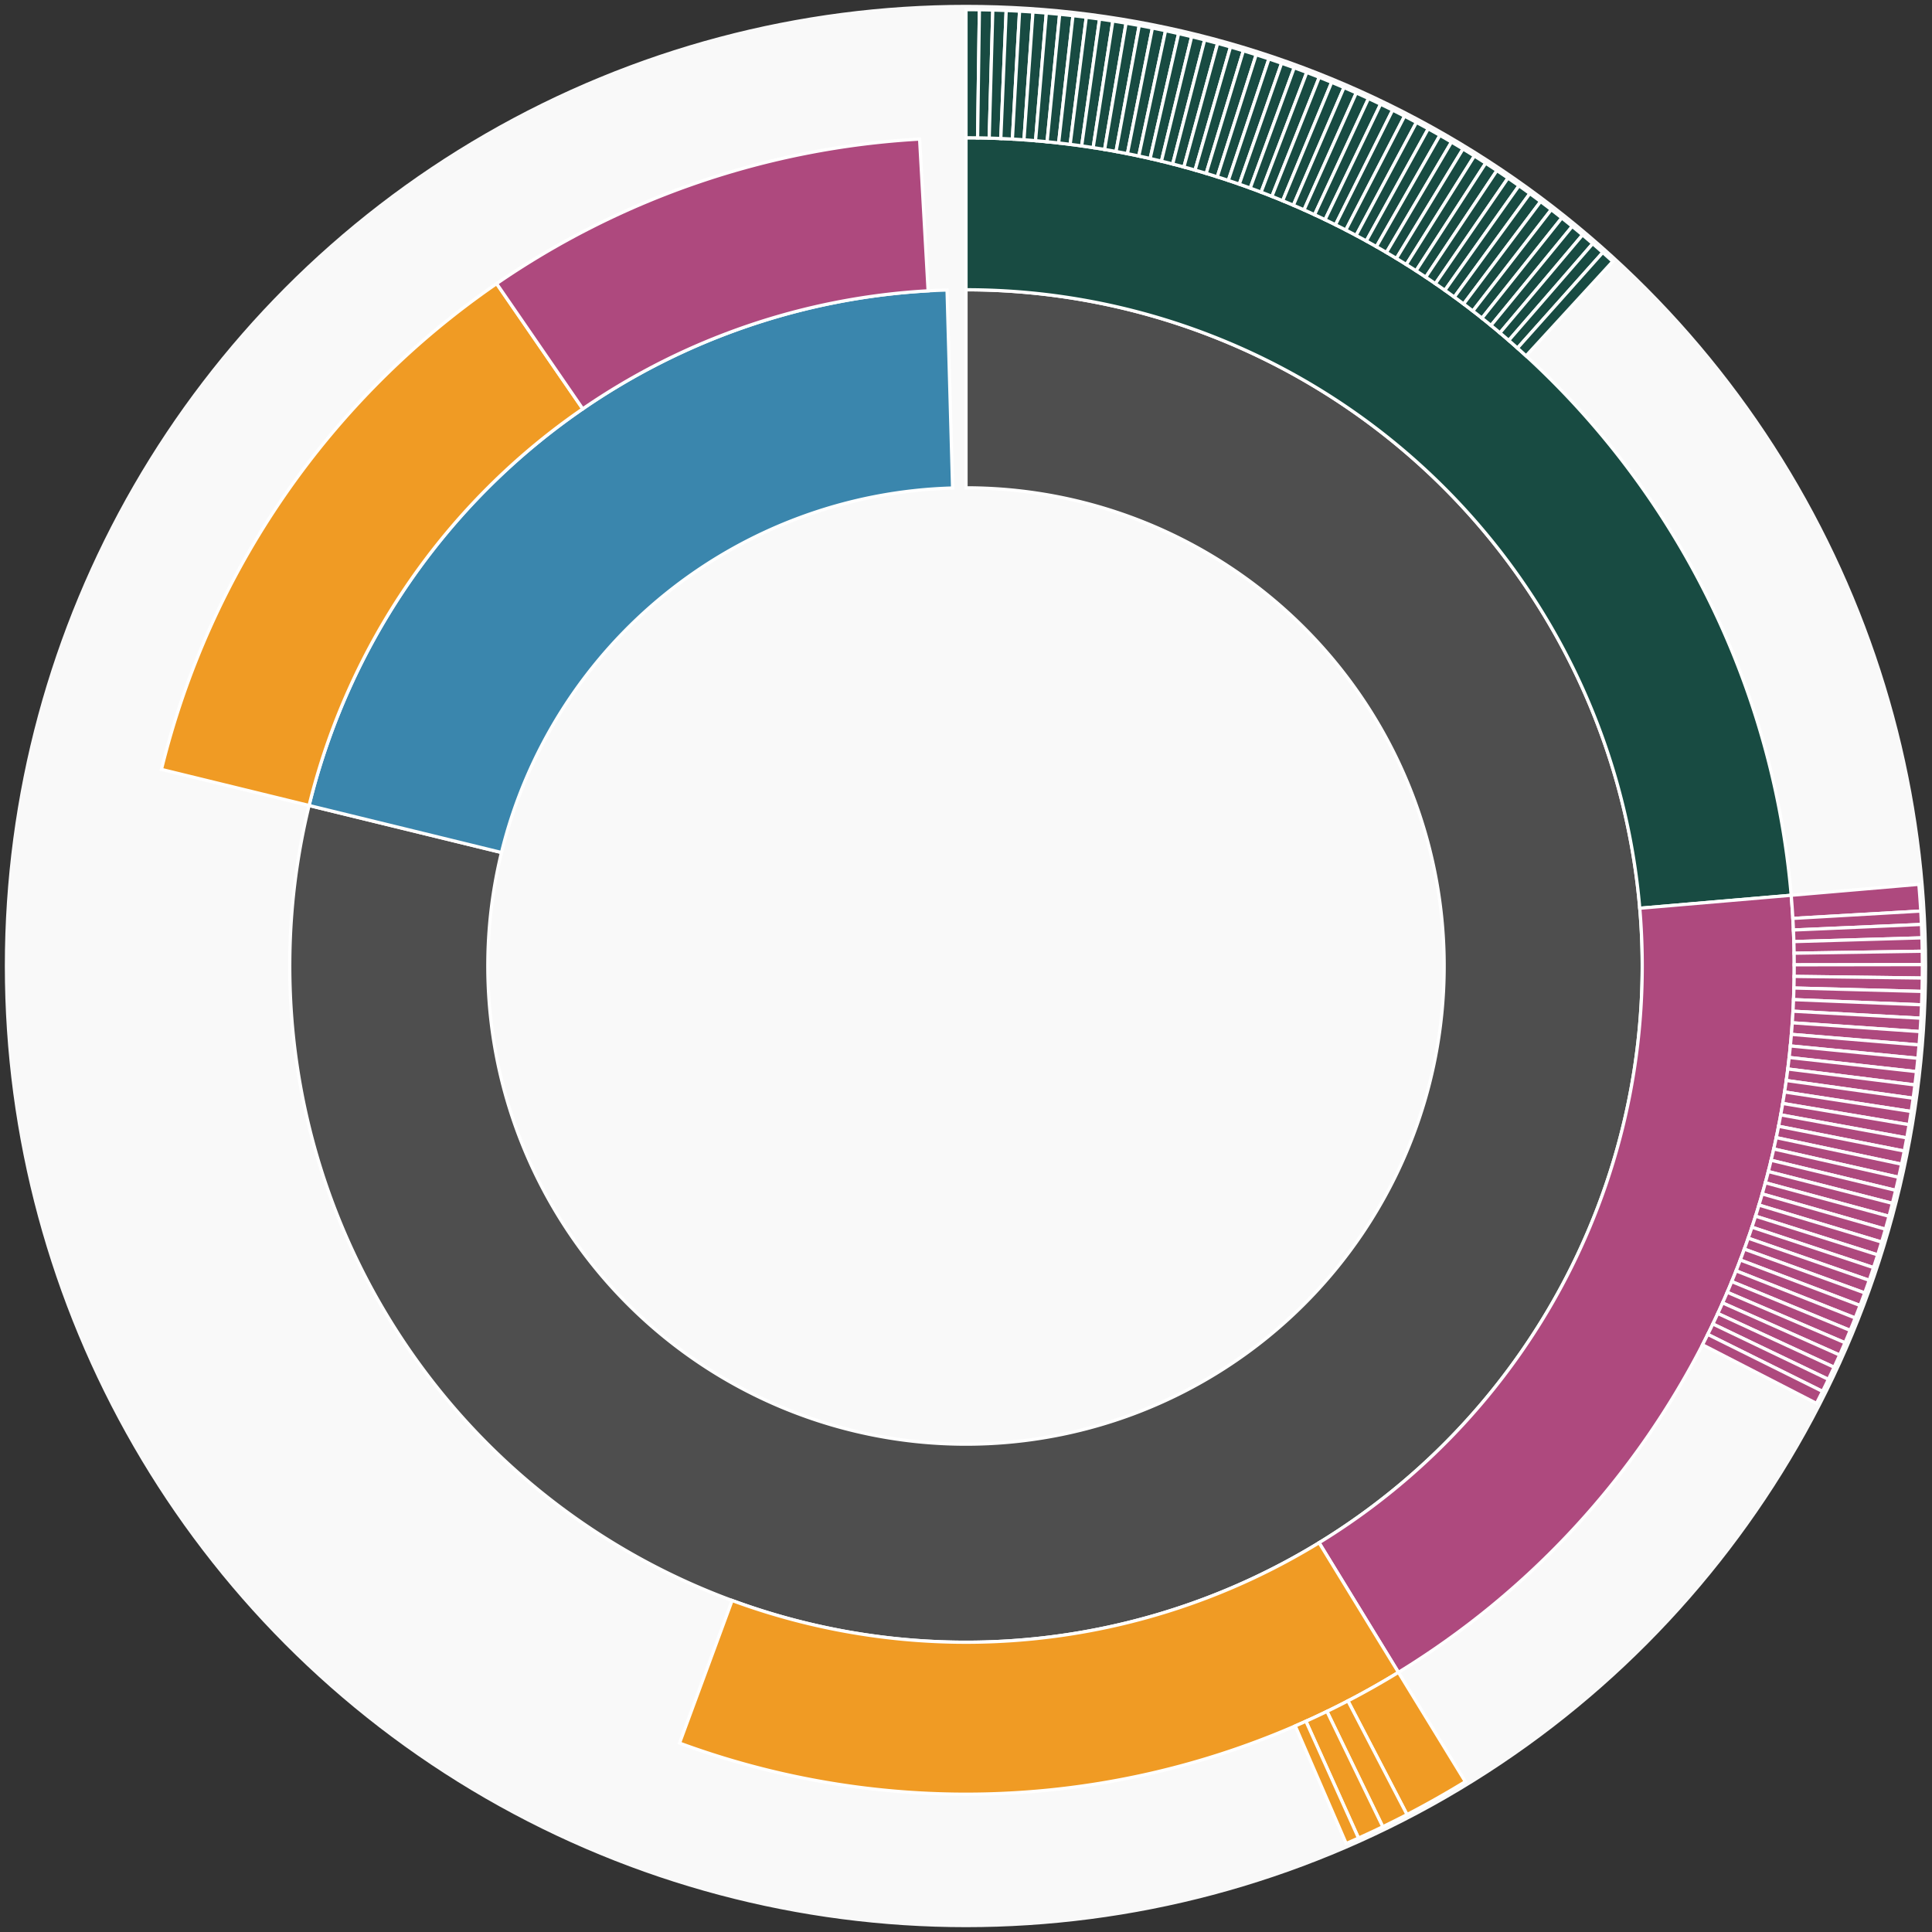 <svg xmlns="http://www.w3.org/2000/svg" width="600" height="600" id="block-7914292"><rect width="100%" height="100%" fill="#333333" stroke="none"/><g id="burst-container" transform="translate(300,300)"><data type="text/json">{"number":7914292,"totalTransactions":104,"totalFunctions":0,"totalFunctionsValue":"0","totalLogs":144,"totalTokenTransfers":144,"tokens":{"0xad22f63404f7305e4713ccbd4f296f34770513f4":"3.20455648223e-7","0x174bfa6600bf90c885c7c01c7031389ed1461ab9":"0.62598063","0x89d24a6b4ccb1b6faa2625fe562bdd9a23260359":"2462.152029363","0x0d8775f648430679a709e98d2b0cb6250d2887ef":"200","0xb3104b4b9da82025e8b9f8fb28b3553ce2f67069":"5400","0x9a07fd8a116b7e3be9e6185861496af7a2041460":"0.229867238216086076","0x1f573d6fb3f13d689ff844b4ce37794d79a7ff1c":"10.641547166404588794","0xc0829421c1d260bd3cb3e0f06cfe2d52db2ce315":"0.029780507195423044","0xc02aaa39b223fe8d0a0e5c4f27ead9083c756cc2":"0.0035275179","0x0000000000085d4780b73119b644ae5ecd22b376":"531.023","0x9f8f72aa9304c8b593d555f12ef6589cc3a579a2":"12.4","0xed314bf44013612e8c00abd3cb6eade61cc8c72e":"7000","0xe019070ca3ee26f0fed7ced235a69992014c3181":"0","0x55370c60fca4929867f8e0e59acfc6198bdca274":"1.014394485829125993","0x693d04b55963b62ef2bb7f8f28b03b25023286ce":"0.010246408947768949","0x58b6a8a3302369daec383334672404ee733ab239":"2651.994775148701930039","0xab22fd25ddbbb9c3d2c2ced0fd20e3f2bbb932bc":"8.821e-15","0x06012c8cf97bead5deae237070f9587f8e7a266d":"6.52762e-13","0x5acd07353106306a6530ac4d49233271ec372963":"100"},"totalEther":"12.40900360975050733","totalEtherTxns":52,"newContracts":[],"totalNewContracts":0}</data><circle r="297" style="fill: #f9f9f9; stroke: #f9f9f9; stroke-width: 3; opacity: 1;" id="circle-base"></circle><path display="none" d="M9.093002483669097e-15,-148.5A148.5,148.5,0,1,1,-9.093002483669097e-15,148.5A148.5,148.5,0,1,1,9.093002483669097e-15,-148.5Z" fill-rule="evenodd" id="p-type-root" style="stroke: #fff; opacity: 1;"></path><path d="M1.2859447435097075e-14,-210.011A210.011,210.011,0,1,1,-204.009,-49.847L-144.256,-35.247A148.5,148.5,0,1,0,9.093002483669097e-15,-148.5Z" fill-rule="evenodd" style="fill: #4E4E4E; stroke: #fff; opacity: 1;" id="p-type-data"></path><path d="M-204.009,-49.847A210.011,210.011,0,0,1,-5.885,-209.928L-4.161,-148.442A148.5,148.5,0,0,0,-144.256,-35.247Z" fill-rule="evenodd" style="fill: #3A86AD; stroke: #fff; opacity: 1;" id="p-type-value"></path><path d="M1.5749542295064867e-14,-257.21A257.21,257.21,0,0,1,256.27,-21.966L209.243,-17.935A210.011,210.011,0,0,0,1.2859447435097075e-14,-210.011Z" fill-rule="evenodd" style="fill: #184B42; stroke: #fff; opacity: 1;" id="p-type-logs"></path><path d="M256.27,-21.966A257.21,257.21,0,0,1,134.295,219.366L109.652,179.112A210.011,210.011,0,0,0,209.243,-17.935Z" fill-rule="evenodd" style="fill: #AE497E; stroke: #fff; opacity: 1;" id="p-type-tokenTransfers"></path><path d="M134.295,219.366A257.21,257.21,0,0,1,-88.962,241.335L-72.637,197.049A210.011,210.011,0,0,0,109.652,179.112Z" fill-rule="evenodd" style="fill: #F09B24; stroke: #fff; opacity: 1;" id="p-type-ether"></path><path d="M-249.859,-61.049A257.21,257.21,0,0,1,-145.767,-211.917L-119.018,-173.03A210.011,210.011,0,0,0,-204.009,-49.847Z" fill-rule="evenodd" style="fill: #F09B24; stroke: #fff; opacity: 1;" id="p-type-ether"></path><path d="M-145.767,-211.917A257.21,257.21,0,0,1,-14.409,-256.806L-11.765,-209.681A210.011,210.011,0,0,0,-119.018,-173.03Z" fill-rule="evenodd" style="fill: #AE497E; stroke: #fff; opacity: 1;" id="p-type-tokenTransfers"></path><path d="M1.8186004967338195e-14,-297A297,297,0,0,1,4.161,-296.971L3.604,-257.184A257.21,257.21,0,0,0,1.5749542295064867e-14,-257.21Z" fill-rule="evenodd" style="fill: #184B42; stroke: #fff; opacity: 1;" id="p-type-logs"></path><path d="M4.161,-296.971A297,297,0,0,1,8.322,-296.883L7.207,-257.109A257.21,257.21,0,0,0,3.604,-257.184Z" fill-rule="evenodd" style="fill: #184B42; stroke: #fff; opacity: 1;" id="p-type-logs"></path><path d="M8.322,-296.883A297,297,0,0,1,12.481,-296.738L10.809,-256.982A257.21,257.21,0,0,0,7.207,-257.109Z" fill-rule="evenodd" style="fill: #184B42; stroke: #fff; opacity: 1;" id="p-type-logs"></path><path d="M12.481,-296.738A297,297,0,0,1,16.638,-296.534L14.409,-256.806A257.21,257.21,0,0,0,10.809,-256.982Z" fill-rule="evenodd" style="fill: #184B42; stroke: #fff; opacity: 1;" id="p-type-logs"></path><path d="M16.638,-296.534A297,297,0,0,1,20.791,-296.271L18.006,-256.579A257.21,257.21,0,0,0,14.409,-256.806Z" fill-rule="evenodd" style="fill: #184B42; stroke: #fff; opacity: 1;" id="p-type-logs"></path><path d="M20.791,-296.271A297,297,0,0,1,24.94,-295.951L21.599,-256.301A257.21,257.21,0,0,0,18.006,-256.579Z" fill-rule="evenodd" style="fill: #184B42; stroke: #fff; opacity: 1;" id="p-type-logs"></path><path d="M24.94,-295.951A297,297,0,0,1,29.085,-295.572L25.188,-255.973A257.21,257.21,0,0,0,21.599,-256.301Z" fill-rule="evenodd" style="fill: #184B42; stroke: #fff; opacity: 1;" id="p-type-logs"></path><path d="M29.085,-295.572A297,297,0,0,1,33.223,-295.136L28.772,-255.595A257.21,257.21,0,0,0,25.188,-255.973Z" fill-rule="evenodd" style="fill: #184B42; stroke: #fff; opacity: 1;" id="p-type-logs"></path><path d="M33.223,-295.136A297,297,0,0,1,37.355,-294.641L32.351,-255.167A257.21,257.21,0,0,0,28.772,-255.595Z" fill-rule="evenodd" style="fill: #184B42; stroke: #fff; opacity: 1;" id="p-type-logs"></path><path d="M37.355,-294.641A297,297,0,0,1,41.48,-294.089L35.923,-254.689A257.21,257.21,0,0,0,32.351,-255.167Z" fill-rule="evenodd" style="fill: #184B42; stroke: #fff; opacity: 1;" id="p-type-logs"></path><path d="M41.48,-294.089A297,297,0,0,1,45.597,-293.479L39.488,-254.16A257.21,257.21,0,0,0,35.923,-254.689Z" fill-rule="evenodd" style="fill: #184B42; stroke: #fff; opacity: 1;" id="p-type-logs"></path><path d="M45.597,-293.479A297,297,0,0,1,49.704,-292.811L43.045,-253.582A257.21,257.21,0,0,0,39.488,-254.16Z" fill-rule="evenodd" style="fill: #184B42; stroke: #fff; opacity: 1;" id="p-type-logs"></path><path d="M49.704,-292.811A297,297,0,0,1,53.802,-292.086L46.594,-252.954A257.21,257.21,0,0,0,43.045,-253.582Z" fill-rule="evenodd" style="fill: #184B42; stroke: #fff; opacity: 1;" id="p-type-logs"></path><path d="M53.802,-292.086A297,297,0,0,1,57.89,-291.304L50.134,-252.276A257.21,257.21,0,0,0,46.594,-252.954Z" fill-rule="evenodd" style="fill: #184B42; stroke: #fff; opacity: 1;" id="p-type-logs"></path><path d="M57.89,-291.304A297,297,0,0,1,61.966,-290.464L53.664,-251.549A257.21,257.21,0,0,0,50.134,-252.276Z" fill-rule="evenodd" style="fill: #184B42; stroke: #fff; opacity: 1;" id="p-type-logs"></path><path d="M61.966,-290.464A297,297,0,0,1,66.029,-289.567L57.183,-250.772A257.21,257.21,0,0,0,53.664,-251.549Z" fill-rule="evenodd" style="fill: #184B42; stroke: #fff; opacity: 1;" id="p-type-logs"></path><path d="M66.029,-289.567A297,297,0,0,1,70.08,-288.613L60.691,-249.947A257.21,257.21,0,0,0,57.183,-250.772Z" fill-rule="evenodd" style="fill: #184B42; stroke: #fff; opacity: 1;" id="p-type-logs"></path><path d="M70.08,-288.613A297,297,0,0,1,74.117,-287.603L64.188,-249.072A257.21,257.21,0,0,0,60.691,-249.947Z" fill-rule="evenodd" style="fill: #184B42; stroke: #fff; opacity: 1;" id="p-type-logs"></path><path d="M74.117,-287.603A297,297,0,0,1,78.14,-286.536L67.671,-248.148A257.21,257.21,0,0,0,64.188,-249.072Z" fill-rule="evenodd" style="fill: #184B42; stroke: #fff; opacity: 1;" id="p-type-logs"></path><path d="M78.14,-286.536A297,297,0,0,1,82.147,-285.413L71.141,-247.175A257.21,257.21,0,0,0,67.671,-248.148Z" fill-rule="evenodd" style="fill: #184B42; stroke: #fff; opacity: 1;" id="p-type-logs"></path><path d="M82.147,-285.413A297,297,0,0,1,86.138,-284.234L74.598,-246.154A257.21,257.21,0,0,0,71.141,-247.175Z" fill-rule="evenodd" style="fill: #184B42; stroke: #fff; opacity: 1;" id="p-type-logs"></path><path d="M86.138,-284.234A297,297,0,0,1,90.112,-283L78.04,-245.085A257.21,257.21,0,0,0,74.598,-246.154Z" fill-rule="evenodd" style="fill: #184B42; stroke: #fff; opacity: 1;" id="p-type-logs"></path><path d="M90.112,-283A297,297,0,0,1,94.069,-281.709L81.466,-243.967A257.21,257.21,0,0,0,78.04,-245.085Z" fill-rule="evenodd" style="fill: #184B42; stroke: #fff; opacity: 1;" id="p-type-logs"></path><path d="M94.069,-281.709A297,297,0,0,1,98.007,-280.363L84.876,-242.802A257.21,257.21,0,0,0,81.466,-243.967Z" fill-rule="evenodd" style="fill: #184B42; stroke: #fff; opacity: 1;" id="p-type-logs"></path><path d="M98.007,-280.363A297,297,0,0,1,101.926,-278.963L88.27,-241.589A257.21,257.21,0,0,0,84.876,-242.802Z" fill-rule="evenodd" style="fill: #184B42; stroke: #fff; opacity: 1;" id="p-type-logs"></path><path d="M101.926,-278.963A297,297,0,0,1,105.824,-277.507L91.647,-240.328A257.21,257.21,0,0,0,88.27,-241.589Z" fill-rule="evenodd" style="fill: #184B42; stroke: #fff; opacity: 1;" id="p-type-logs"></path><path d="M105.824,-277.507A297,297,0,0,1,109.702,-275.997L95.005,-239.021A257.21,257.21,0,0,0,91.647,-240.328Z" fill-rule="evenodd" style="fill: #184B42; stroke: #fff; opacity: 1;" id="p-type-logs"></path><path d="M109.702,-275.997A297,297,0,0,1,113.559,-274.433L98.345,-237.666A257.21,257.21,0,0,0,95.005,-239.021Z" fill-rule="evenodd" style="fill: #184B42; stroke: #fff; opacity: 1;" id="p-type-logs"></path><path d="M113.559,-274.433A297,297,0,0,1,117.393,-272.815L101.665,-236.265A257.21,257.21,0,0,0,98.345,-237.666Z" fill-rule="evenodd" style="fill: #184B42; stroke: #fff; opacity: 1;" id="p-type-logs"></path><path d="M117.393,-272.815A297,297,0,0,1,121.204,-271.143L104.966,-234.817A257.21,257.21,0,0,0,101.665,-236.265Z" fill-rule="evenodd" style="fill: #184B42; stroke: #fff; opacity: 1;" id="p-type-logs"></path><path d="M121.204,-271.143A297,297,0,0,1,124.991,-269.418L108.246,-233.323A257.21,257.21,0,0,0,104.966,-234.817Z" fill-rule="evenodd" style="fill: #184B42; stroke: #fff; opacity: 1;" id="p-type-logs"></path><path d="M124.991,-269.418A297,297,0,0,1,128.754,-267.64L111.504,-231.783A257.21,257.21,0,0,0,108.246,-233.323Z" fill-rule="evenodd" style="fill: #184B42; stroke: #fff; opacity: 1;" id="p-type-logs"></path><path d="M128.754,-267.64A297,297,0,0,1,132.491,-265.81L114.741,-230.198A257.21,257.21,0,0,0,111.504,-231.783Z" fill-rule="evenodd" style="fill: #184B42; stroke: #fff; opacity: 1;" id="p-type-logs"></path><path d="M132.491,-265.81A297,297,0,0,1,136.203,-263.928L117.955,-228.568A257.21,257.21,0,0,0,114.741,-230.198Z" fill-rule="evenodd" style="fill: #184B42; stroke: #fff; opacity: 1;" id="p-type-logs"></path><path d="M136.203,-263.928A297,297,0,0,1,139.888,-261.993L121.146,-226.893A257.21,257.21,0,0,0,117.955,-228.568Z" fill-rule="evenodd" style="fill: #184B42; stroke: #fff; opacity: 1;" id="p-type-logs"></path><path d="M139.888,-261.993A297,297,0,0,1,143.545,-260.007L124.313,-225.173A257.21,257.21,0,0,0,121.146,-226.893Z" fill-rule="evenodd" style="fill: #184B42; stroke: #fff; opacity: 1;" id="p-type-logs"></path><path d="M143.545,-260.007A297,297,0,0,1,147.174,-257.971L127.456,-223.409A257.21,257.21,0,0,0,124.313,-225.173Z" fill-rule="evenodd" style="fill: #184B42; stroke: #fff; opacity: 1;" id="p-type-logs"></path><path d="M147.174,-257.971A297,297,0,0,1,150.774,-255.883L130.574,-221.601A257.21,257.21,0,0,0,127.456,-223.409Z" fill-rule="evenodd" style="fill: #184B42; stroke: #fff; opacity: 1;" id="p-type-logs"></path><path d="M150.774,-255.883A297,297,0,0,1,154.345,-253.745L133.666,-219.75A257.21,257.21,0,0,0,130.574,-221.601Z" fill-rule="evenodd" style="fill: #184B42; stroke: #fff; opacity: 1;" id="p-type-logs"></path><path d="M154.345,-253.745A297,297,0,0,1,157.885,-251.558L136.732,-217.856A257.21,257.21,0,0,0,133.666,-219.75Z" fill-rule="evenodd" style="fill: #184B42; stroke: #fff; opacity: 1;" id="p-type-logs"></path><path d="M157.885,-251.558A297,297,0,0,1,161.394,-249.321L139.771,-215.918A257.21,257.21,0,0,0,136.732,-217.856Z" fill-rule="evenodd" style="fill: #184B42; stroke: #fff; opacity: 1;" id="p-type-logs"></path><path d="M161.394,-249.321A297,297,0,0,1,164.872,-247.035L142.783,-213.939A257.21,257.21,0,0,0,139.771,-215.918Z" fill-rule="evenodd" style="fill: #184B42; stroke: #fff; opacity: 1;" id="p-type-logs"></path><path d="M164.872,-247.035A297,297,0,0,1,168.317,-244.701L145.767,-211.917A257.21,257.21,0,0,0,142.783,-213.939Z" fill-rule="evenodd" style="fill: #184B42; stroke: #fff; opacity: 1;" id="p-type-logs"></path><path d="M168.317,-244.701A297,297,0,0,1,171.729,-242.318L148.722,-209.854A257.21,257.21,0,0,0,145.767,-211.917Z" fill-rule="evenodd" style="fill: #184B42; stroke: #fff; opacity: 1;" id="p-type-logs"></path><path d="M171.729,-242.318A297,297,0,0,1,175.107,-239.888L151.647,-207.749A257.21,257.21,0,0,0,148.722,-209.854Z" fill-rule="evenodd" style="fill: #184B42; stroke: #fff; opacity: 1;" id="p-type-logs"></path><path d="M175.107,-239.888A297,297,0,0,1,178.452,-237.411L154.544,-205.604A257.21,257.21,0,0,0,151.647,-207.749Z" fill-rule="evenodd" style="fill: #184B42; stroke: #fff; opacity: 1;" id="p-type-logs"></path><path d="M178.452,-237.411A297,297,0,0,1,181.761,-234.887L157.409,-203.418A257.21,257.21,0,0,0,154.544,-205.604Z" fill-rule="evenodd" style="fill: #184B42; stroke: #fff; opacity: 1;" id="p-type-logs"></path><path d="M181.761,-234.887A297,297,0,0,1,185.034,-232.318L160.244,-201.193A257.21,257.21,0,0,0,157.409,-203.418Z" fill-rule="evenodd" style="fill: #184B42; stroke: #fff; opacity: 1;" id="p-type-logs"></path><path d="M185.034,-232.318A297,297,0,0,1,188.271,-229.702L163.047,-198.928A257.21,257.21,0,0,0,160.244,-201.193Z" fill-rule="evenodd" style="fill: #184B42; stroke: #fff; opacity: 1;" id="p-type-logs"></path><path d="M188.271,-229.702A297,297,0,0,1,191.471,-227.042L165.819,-196.624A257.21,257.21,0,0,0,163.047,-198.928Z" fill-rule="evenodd" style="fill: #184B42; stroke: #fff; opacity: 1;" id="p-type-logs"></path><path d="M191.471,-227.042A297,297,0,0,1,194.633,-224.336L168.557,-194.281A257.21,257.21,0,0,0,165.819,-196.624Z" fill-rule="evenodd" style="fill: #184B42; stroke: #fff; opacity: 1;" id="p-type-logs"></path><path d="M194.633,-224.336A297,297,0,0,1,197.758,-221.587L171.263,-191.9A257.21,257.21,0,0,0,168.557,-194.281Z" fill-rule="evenodd" style="fill: #184B42; stroke: #fff; opacity: 1;" id="p-type-logs"></path><path d="M197.758,-221.587A297,297,0,0,1,200.843,-218.795L173.935,-189.482A257.21,257.21,0,0,0,171.263,-191.9Z" fill-rule="evenodd" style="fill: #184B42; stroke: #fff; opacity: 1;" id="p-type-logs"></path><path d="M295.915,-25.364A297,297,0,0,1,296.509,-17.063L256.785,-14.777A257.21,257.21,0,0,0,256.27,-21.966Z" fill-rule="evenodd" style="fill: #AE497E; stroke: #fff; opacity: 1;" id="p-type-tokenTransfers"></path><path d="M296.509,-17.063A297,297,0,0,1,296.719,-12.906L256.967,-11.177A257.21,257.21,0,0,0,256.785,-14.777Z" fill-rule="evenodd" style="fill: #AE497E; stroke: #fff; opacity: 1;" id="p-type-tokenTransfers"></path><path d="M296.719,-12.906A297,297,0,0,1,296.871,-8.747L257.098,-7.576A257.21,257.21,0,0,0,256.967,-11.177Z" fill-rule="evenodd" style="fill: #AE497E; stroke: #fff; opacity: 1;" id="p-type-tokenTransfers"></path><path d="M296.871,-8.747A297,297,0,0,1,296.965,-4.587L257.179,-3.972A257.21,257.21,0,0,0,257.098,-7.576Z" fill-rule="evenodd" style="fill: #AE497E; stroke: #fff; opacity: 1;" id="p-type-tokenTransfers"></path><path d="M296.965,-4.587A297,297,0,0,1,297,-0.426L257.209,-0.369A257.21,257.21,0,0,0,257.179,-3.972Z" fill-rule="evenodd" style="fill: #AE497E; stroke: #fff; opacity: 1;" id="p-type-tokenTransfers"></path><path d="M297,-0.426A297,297,0,0,1,296.977,3.736L257.189,3.235A257.21,257.21,0,0,0,257.209,-0.369Z" fill-rule="evenodd" style="fill: #AE497E; stroke: #fff; opacity: 1;" id="p-type-tokenTransfers"></path><path d="M296.977,3.736A297,297,0,0,1,296.895,7.897L257.119,6.839A257.21,257.21,0,0,0,257.189,3.235Z" fill-rule="evenodd" style="fill: #AE497E; stroke: #fff; opacity: 1;" id="p-type-tokenTransfers"></path><path d="M296.895,7.897A297,297,0,0,1,296.755,12.056L256.998,10.441A257.21,257.21,0,0,0,257.119,6.839Z" fill-rule="evenodd" style="fill: #AE497E; stroke: #fff; opacity: 1;" id="p-type-tokenTransfers"></path><path d="M296.755,12.056A297,297,0,0,1,296.557,16.213L256.826,14.041A257.21,257.21,0,0,0,256.998,10.441Z" fill-rule="evenodd" style="fill: #AE497E; stroke: #fff; opacity: 1;" id="p-type-tokenTransfers"></path><path d="M296.557,16.213A297,297,0,0,1,296.301,20.367L256.604,17.638A257.21,257.21,0,0,0,256.826,14.041Z" fill-rule="evenodd" style="fill: #AE497E; stroke: #fff; opacity: 1;" id="p-type-tokenTransfers"></path><path d="M296.301,20.367A297,297,0,0,1,295.986,24.516L256.332,21.232A257.21,257.21,0,0,0,256.604,17.638Z" fill-rule="evenodd" style="fill: #AE497E; stroke: #fff; opacity: 1;" id="p-type-tokenTransfers"></path><path d="M295.986,24.516A297,297,0,0,1,295.614,28.661L256.009,24.821A257.21,257.21,0,0,0,256.332,21.232Z" fill-rule="evenodd" style="fill: #AE497E; stroke: #fff; opacity: 1;" id="p-type-tokenTransfers"></path><path d="M295.614,28.661A297,297,0,0,1,295.183,32.8L255.636,28.406A257.21,257.21,0,0,0,256.009,24.821Z" fill-rule="evenodd" style="fill: #AE497E; stroke: #fff; opacity: 1;" id="p-type-tokenTransfers"></path><path d="M295.183,32.8A297,297,0,0,1,294.695,36.933L255.213,31.985A257.21,257.21,0,0,0,255.636,28.406Z" fill-rule="evenodd" style="fill: #AE497E; stroke: #fff; opacity: 1;" id="p-type-tokenTransfers"></path><path d="M294.695,36.933A297,297,0,0,1,294.148,41.059L254.74,35.558A257.21,257.21,0,0,0,255.213,31.985Z" fill-rule="evenodd" style="fill: #AE497E; stroke: #fff; opacity: 1;" id="p-type-tokenTransfers"></path><path d="M294.148,41.059A297,297,0,0,1,293.544,45.176L254.217,39.124A257.21,257.21,0,0,0,254.74,35.558Z" fill-rule="evenodd" style="fill: #AE497E; stroke: #fff; opacity: 1;" id="p-type-tokenTransfers"></path><path d="M293.544,45.176A297,297,0,0,1,292.882,49.285L253.643,42.682A257.21,257.21,0,0,0,254.217,39.124Z" fill-rule="evenodd" style="fill: #AE497E; stroke: #fff; opacity: 1;" id="p-type-tokenTransfers"></path><path d="M292.882,49.285A297,297,0,0,1,292.163,53.384L253.021,46.232A257.21,257.21,0,0,0,253.643,42.682Z" fill-rule="evenodd" style="fill: #AE497E; stroke: #fff; opacity: 1;" id="p-type-tokenTransfers"></path><path d="M292.163,53.384A297,297,0,0,1,291.386,57.472L252.348,49.772A257.21,257.21,0,0,0,253.021,46.232Z" fill-rule="evenodd" style="fill: #AE497E; stroke: #fff; opacity: 1;" id="p-type-tokenTransfers"></path><path d="M291.386,57.472A297,297,0,0,1,290.552,61.549L251.626,53.303A257.21,257.21,0,0,0,252.348,49.772Z" fill-rule="evenodd" style="fill: #AE497E; stroke: #fff; opacity: 1;" id="p-type-tokenTransfers"></path><path d="M290.552,61.549A297,297,0,0,1,289.661,65.615L250.854,56.824A257.21,257.21,0,0,0,251.626,53.303Z" fill-rule="evenodd" style="fill: #AE497E; stroke: #fff; opacity: 1;" id="p-type-tokenTransfers"></path><path d="M289.661,65.615A297,297,0,0,1,288.714,69.667L250.033,60.333A257.21,257.21,0,0,0,250.854,56.824Z" fill-rule="evenodd" style="fill: #AE497E; stroke: #fff; opacity: 1;" id="p-type-tokenTransfers"></path><path d="M288.714,69.667A297,297,0,0,1,287.709,73.705L249.163,63.831A257.21,257.21,0,0,0,250.033,60.333Z" fill-rule="evenodd" style="fill: #AE497E; stroke: #fff; opacity: 1;" id="p-type-tokenTransfers"></path><path d="M287.709,73.705A297,297,0,0,1,286.648,77.729L248.245,67.316A257.21,257.21,0,0,0,249.163,63.831Z" fill-rule="evenodd" style="fill: #AE497E; stroke: #fff; opacity: 1;" id="p-type-tokenTransfers"></path><path d="M286.648,77.729A297,297,0,0,1,285.531,81.738L247.277,70.787A257.21,257.21,0,0,0,248.245,67.316Z" fill-rule="evenodd" style="fill: #AE497E; stroke: #fff; opacity: 1;" id="p-type-tokenTransfers"></path><path d="M285.531,81.738A297,297,0,0,1,284.358,85.731L246.261,74.245A257.21,257.21,0,0,0,247.277,70.787Z" fill-rule="evenodd" style="fill: #AE497E; stroke: #fff; opacity: 1;" id="p-type-tokenTransfers"></path><path d="M284.358,85.731A297,297,0,0,1,283.128,89.707L245.196,77.688A257.21,257.21,0,0,0,246.261,74.245Z" fill-rule="evenodd" style="fill: #AE497E; stroke: #fff; opacity: 1;" id="p-type-tokenTransfers"></path><path d="M283.128,89.707A297,297,0,0,1,281.844,93.665L244.084,81.116A257.21,257.21,0,0,0,245.196,77.688Z" fill-rule="evenodd" style="fill: #AE497E; stroke: #fff; opacity: 1;" id="p-type-tokenTransfers"></path><path d="M281.844,93.665A297,297,0,0,1,280.504,97.605L242.923,84.528A257.21,257.21,0,0,0,244.084,81.116Z" fill-rule="evenodd" style="fill: #AE497E; stroke: #fff; opacity: 1;" id="p-type-tokenTransfers"></path><path d="M280.504,97.605A297,297,0,0,1,279.108,101.526L241.715,87.924A257.21,257.21,0,0,0,242.923,84.528Z" fill-rule="evenodd" style="fill: #AE497E; stroke: #fff; opacity: 1;" id="p-type-tokenTransfers"></path><path d="M279.108,101.526A297,297,0,0,1,277.658,105.427L240.459,91.302A257.21,257.21,0,0,0,241.715,87.924Z" fill-rule="evenodd" style="fill: #AE497E; stroke: #fff; opacity: 1;" id="p-type-tokenTransfers"></path><path d="M277.658,105.427A297,297,0,0,1,276.154,109.307L239.156,94.662A257.21,257.21,0,0,0,240.459,91.302Z" fill-rule="evenodd" style="fill: #AE497E; stroke: #fff; opacity: 1;" id="p-type-tokenTransfers"></path><path d="M276.154,109.307A297,297,0,0,1,274.595,113.165L237.807,98.004A257.21,257.21,0,0,0,239.156,94.662Z" fill-rule="evenodd" style="fill: #AE497E; stroke: #fff; opacity: 1;" id="p-type-tokenTransfers"></path><path d="M274.595,113.165A297,297,0,0,1,272.983,117.002L236.41,101.327A257.21,257.21,0,0,0,237.807,98.004Z" fill-rule="evenodd" style="fill: #AE497E; stroke: #fff; opacity: 1;" id="p-type-tokenTransfers"></path><path d="M272.983,117.002A297,297,0,0,1,271.317,120.815L234.967,104.629A257.21,257.21,0,0,0,236.41,101.327Z" fill-rule="evenodd" style="fill: #AE497E; stroke: #fff; opacity: 1;" id="p-type-tokenTransfers"></path><path d="M271.317,120.815A297,297,0,0,1,269.597,124.605L233.478,107.911A257.21,257.21,0,0,0,234.967,104.629Z" fill-rule="evenodd" style="fill: #AE497E; stroke: #fff; opacity: 1;" id="p-type-tokenTransfers"></path><path d="M269.597,124.605A297,297,0,0,1,267.825,128.37L231.943,111.172A257.21,257.21,0,0,0,233.478,107.911Z" fill-rule="evenodd" style="fill: #AE497E; stroke: #fff; opacity: 1;" id="p-type-tokenTransfers"></path><path d="M267.825,128.37A297,297,0,0,1,266,132.11L230.362,114.411A257.21,257.21,0,0,0,231.943,111.172Z" fill-rule="evenodd" style="fill: #AE497E; stroke: #fff; opacity: 1;" id="p-type-tokenTransfers"></path><path d="M266,132.11A297,297,0,0,1,264.122,135.825L228.737,117.628A257.21,257.21,0,0,0,230.362,114.411Z" fill-rule="evenodd" style="fill: #AE497E; stroke: #fff; opacity: 1;" id="p-type-tokenTransfers"></path><path d="M155.071,253.302A297,297,0,0,1,136.959,263.536L118.61,228.229A257.21,257.21,0,0,0,134.295,219.366Z" fill-rule="evenodd" style="fill: #F09B24; stroke: #fff; opacity: 1;" id="p-type-ether"></path><path d="M136.959,263.536A297,297,0,0,1,129.436,267.311L112.095,231.498A257.21,257.21,0,0,0,118.61,228.229Z" fill-rule="evenodd" style="fill: #F09B24; stroke: #fff; opacity: 1;" id="p-type-ether"></path><path d="M129.436,267.311A297,297,0,0,1,121.895,270.833L105.564,234.548A257.21,257.21,0,0,0,112.095,231.498Z" fill-rule="evenodd" style="fill: #F09B24; stroke: #fff; opacity: 1;" id="p-type-ether"></path><path d="M121.895,270.833A297,297,0,0,1,118.075,272.52L102.256,236.009A257.21,257.21,0,0,0,105.564,234.548Z" fill-rule="evenodd" style="fill: #F09B24; stroke: #fff; opacity: 1;" id="p-type-ether"></path></g></svg>